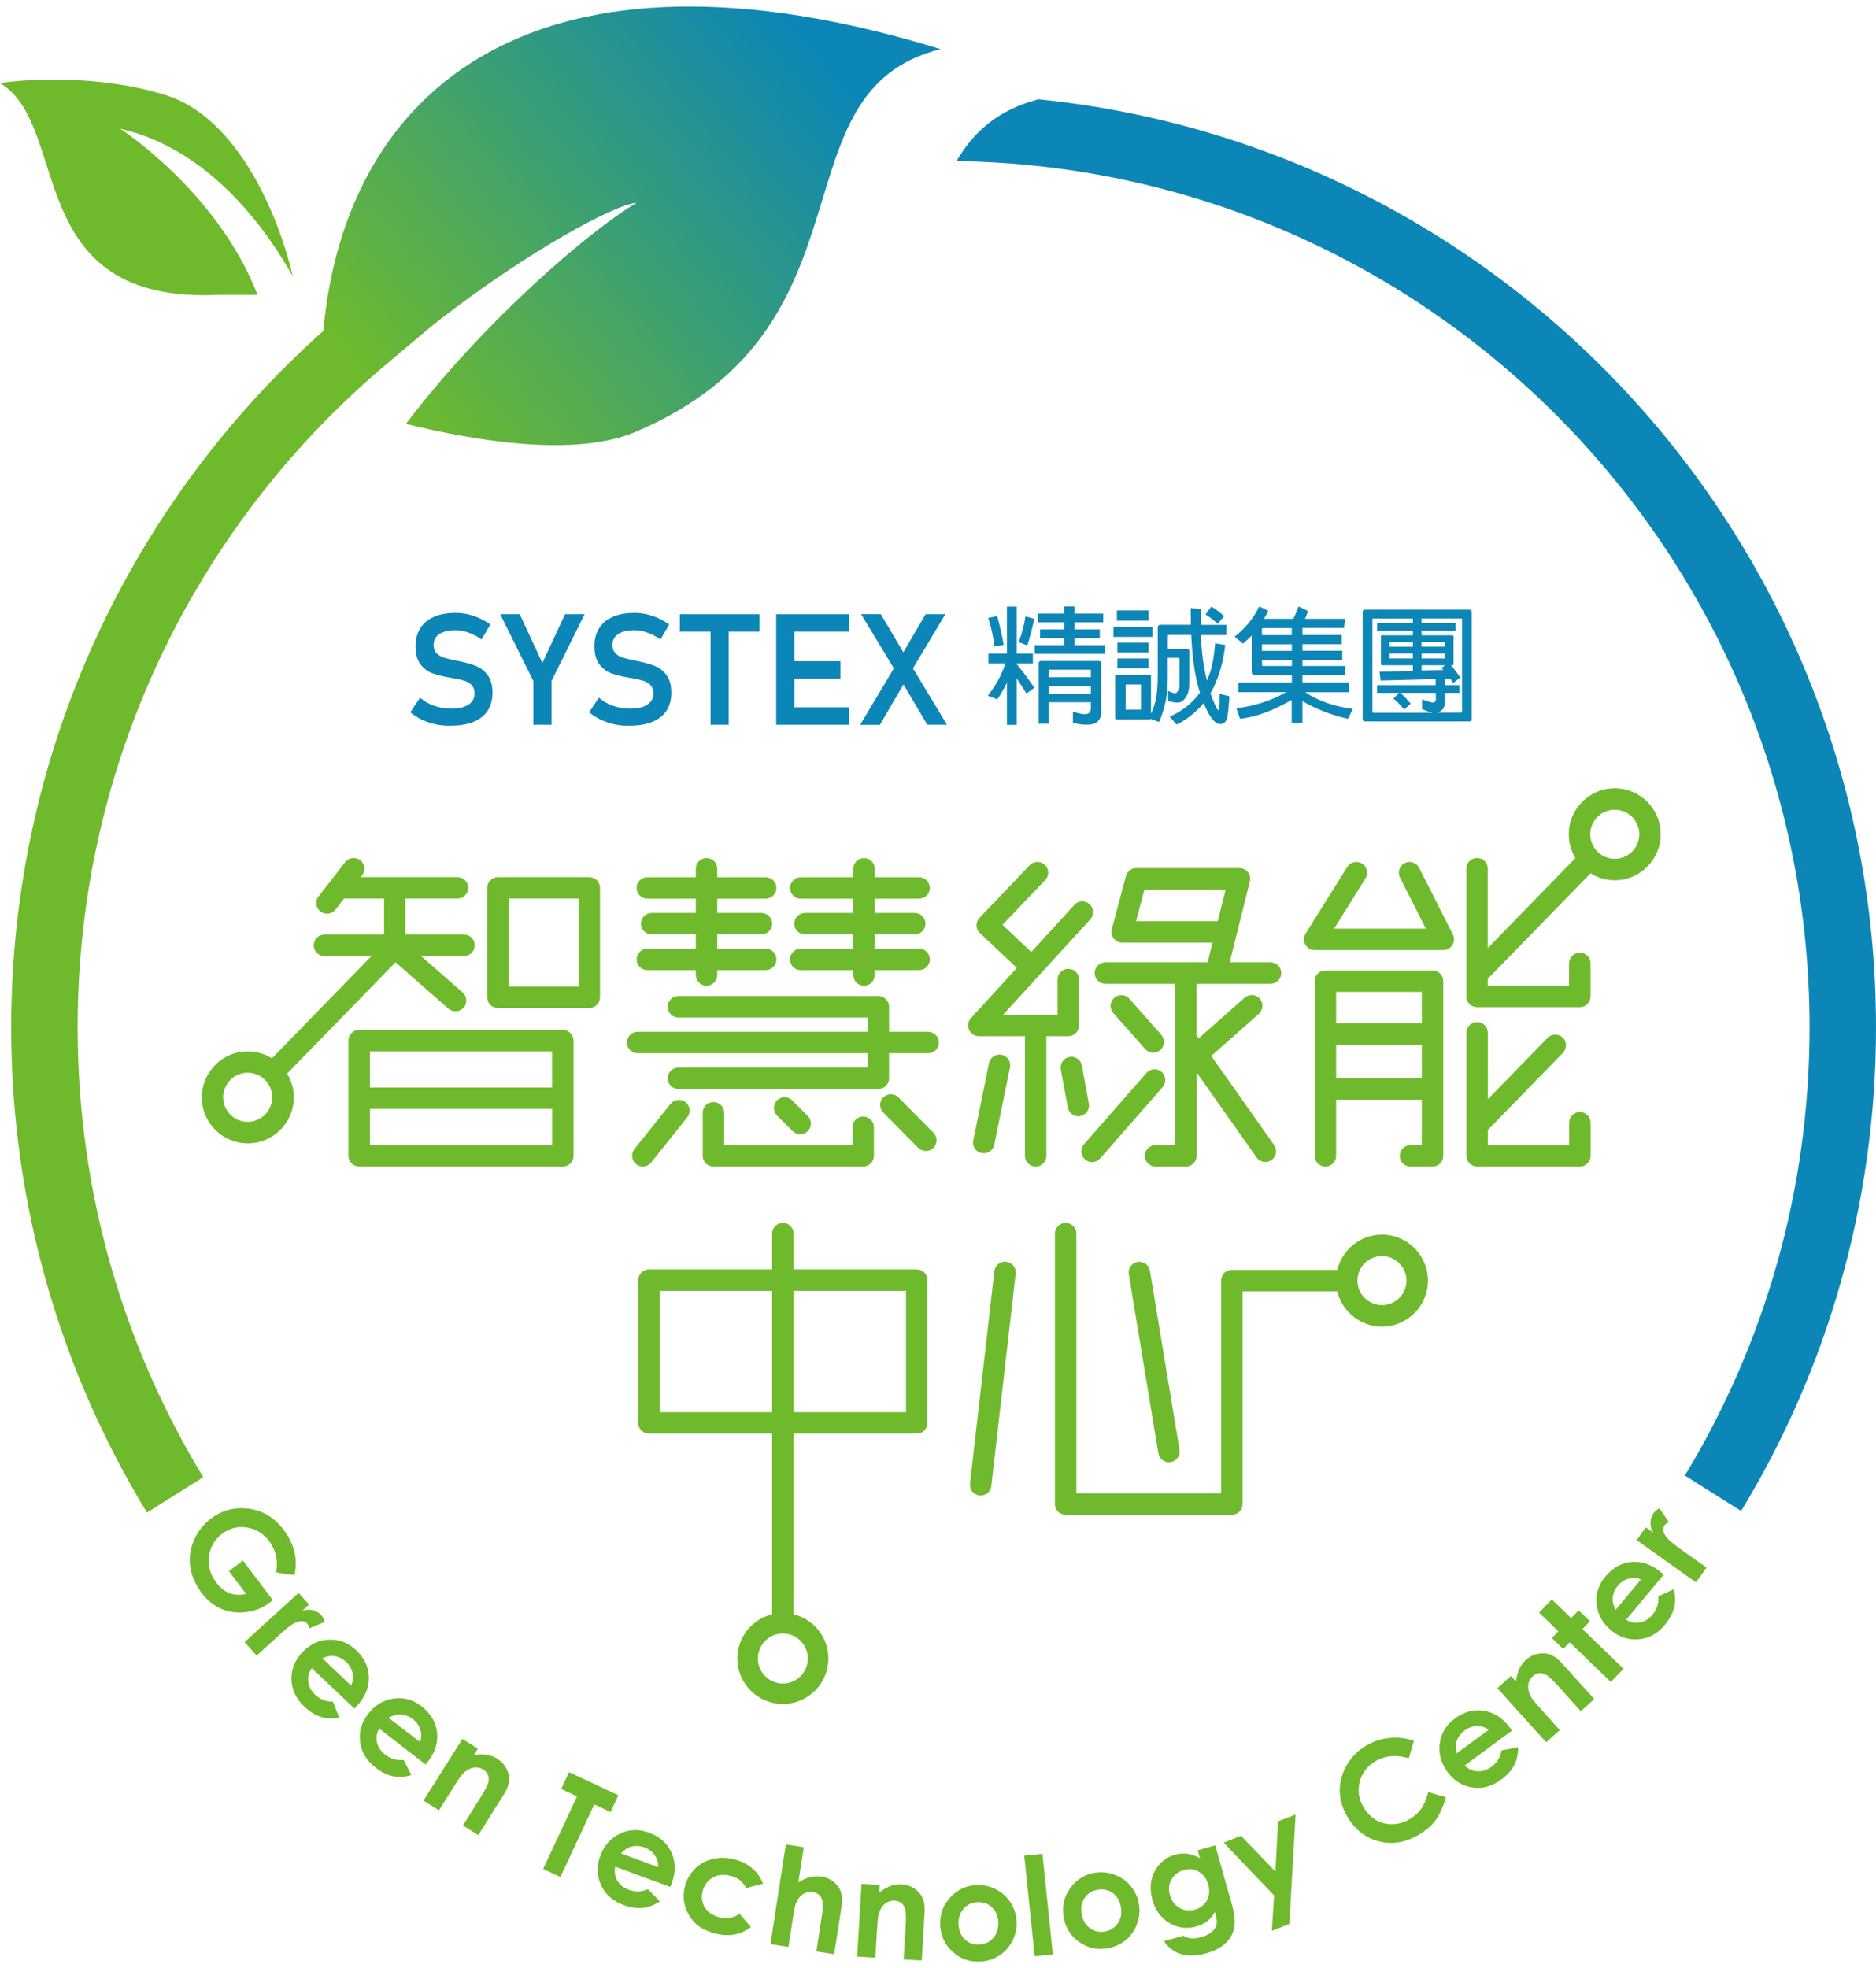 <svg width="143" height="150" viewBox="0 0 143 150" fill="none" xmlns="http://www.w3.org/2000/svg">
<g clip-path="url(#clip0_304_20476)">
<path d="M9.147 9.803C16.169 11.393 20.532 17.85 22.32 21.076C21.303 16.635 18.207 8.997 12.646 7.255C7.331 5.59 1.641 6.075 0 6.332C5.491 9.581 1.554 23.244 16.788 22.467H19.633C16.554 14.554 9.147 9.803 9.147 9.803Z" fill="#6FBA2C"/>
<path d="M24.645 25.219C10.047 38.239 0.853 57.197 0.853 78.305C0.853 91.845 4.638 104.503 11.204 115.273L15.491 112.573C9.416 102.58 5.917 90.851 5.917 78.305C5.917 58.272 14.837 40.32 28.915 28.211C29.388 27.814 32.612 25.067 33.453 24.419C40.282 19.118 46.865 15.577 48.512 15.46C44.908 17.605 36.876 24.489 30.941 32.302C36.222 33.605 43.845 34.873 48.471 32.904C67.268 24.91 58.763 6.963 71.696 3.743C41.029 -5.665 26.344 6.572 24.645 25.219Z" fill="url(#paint0_linear_304_20476)"/>
<path d="M79.155 7.565C76.047 8.383 74.196 10.072 72.911 12.275C108.91 12.801 137.936 42.155 137.936 78.299C137.936 90.799 134.466 102.486 128.432 112.45L132.719 115.15C139.244 104.403 143 91.786 143 78.299C143 41.477 115.014 11.194 79.155 7.565Z" fill="#0C86B6"/>
<path d="M22.454 120.041L21.052 119.837C21.204 118.919 21.029 118.125 20.515 117.447C20.071 116.856 19.498 116.512 18.809 116.406C18.12 116.301 17.489 116.465 16.934 116.886C16.356 117.324 16.023 117.902 15.93 118.615C15.842 119.334 16.023 119.995 16.484 120.602C16.782 120.994 17.115 121.268 17.489 121.409C17.857 121.555 18.284 121.578 18.762 121.473L17.448 119.737L18.517 118.925L20.795 121.941L20.55 122.139C20.024 122.537 19.428 122.776 18.751 122.858C18.073 122.94 17.454 122.858 16.876 122.613C16.303 122.367 15.795 121.952 15.357 121.374C14.89 120.754 14.604 120.094 14.504 119.404C14.405 118.715 14.498 118.037 14.785 117.377C15.071 116.716 15.503 116.167 16.081 115.729C16.876 115.127 17.764 114.87 18.745 114.951C19.913 115.045 20.871 115.594 21.625 116.588C22.016 117.108 22.291 117.669 22.442 118.271C22.571 118.785 22.577 119.375 22.454 120.041Z" fill="#6FBA2C"/>
<path d="M22.758 121.397L23.564 122.28L23.044 122.753C23.336 122.665 23.605 122.648 23.856 122.712C24.107 122.776 24.317 122.899 24.487 123.092C24.609 123.226 24.697 123.396 24.761 123.606L23.581 124.091C23.535 123.916 23.47 123.787 23.4 123.711C23.254 123.553 23.038 123.507 22.74 123.577C22.442 123.647 22.01 123.939 21.432 124.465L21.233 124.652L19.568 126.166L18.64 125.143L22.758 121.397Z" fill="#6FBA2C"/>
<path d="M27.016 130.204L23.763 127.124C23.541 127.457 23.447 127.802 23.494 128.164C23.535 128.527 23.716 128.86 24.031 129.158C24.411 129.514 24.861 129.689 25.381 129.684L25.854 130.893C25.357 130.993 24.89 130.975 24.458 130.841C24.025 130.706 23.605 130.443 23.196 130.058C22.565 129.456 22.238 128.772 22.215 127.995C22.197 127.218 22.472 126.528 23.038 125.926C23.622 125.312 24.306 124.985 25.083 124.956C25.865 124.927 26.555 125.196 27.151 125.762C27.787 126.364 28.108 127.06 28.12 127.843C28.132 128.626 27.822 129.35 27.191 130.023L27.016 130.204ZM26.759 128.451C26.905 128.164 26.946 127.854 26.882 127.527C26.818 127.2 26.654 126.914 26.397 126.668C26.117 126.399 25.79 126.247 25.427 126.201C25.2 126.171 24.913 126.23 24.563 126.37L26.759 128.451Z" fill="#6FBA2C"/>
<path d="M32.443 134.47L28.903 131.729C28.71 132.08 28.658 132.436 28.734 132.792C28.816 133.149 29.026 133.459 29.37 133.728C29.785 134.049 30.247 134.177 30.767 134.119L31.357 135.276C30.872 135.422 30.404 135.451 29.96 135.364C29.517 135.276 29.073 135.054 28.629 134.709C27.939 134.177 27.548 133.523 27.449 132.752C27.349 131.98 27.554 131.267 28.062 130.613C28.582 129.941 29.23 129.555 30.001 129.444C30.778 129.333 31.491 129.532 32.139 130.04C32.828 130.578 33.22 131.232 33.313 132.009C33.407 132.787 33.167 133.541 32.606 134.271L32.443 134.47ZM32.011 132.752C32.127 132.448 32.139 132.138 32.04 131.822C31.946 131.501 31.754 131.232 31.473 131.016C31.164 130.776 30.831 130.654 30.463 130.648C30.235 130.642 29.955 130.73 29.616 130.905L32.011 132.752Z" fill="#6FBA2C"/>
<path d="M35.247 132.524L36.427 133.266L36.123 133.751C36.532 133.692 36.87 133.687 37.145 133.739C37.42 133.792 37.671 133.885 37.893 134.026C38.36 134.318 38.652 134.733 38.775 135.259C38.874 135.709 38.751 136.205 38.413 136.743L36.456 139.852L35.288 139.116L36.584 137.053C36.935 136.492 37.145 136.1 37.209 135.884C37.274 135.668 37.274 135.475 37.209 135.299C37.145 135.124 37.022 134.978 36.836 134.861C36.596 134.709 36.339 134.663 36.07 134.715C35.802 134.768 35.539 134.914 35.299 135.153C35.171 135.276 34.955 135.586 34.645 136.077L33.459 137.964L32.279 137.222L35.247 132.524Z" fill="#6FBA2C"/>
<path d="M43.372 135.054L47.134 136.813L46.538 138.093L45.299 137.514L42.718 143.043L41.403 142.429L43.985 136.901L42.776 136.334L43.372 135.054Z" fill="#6FBA2C"/>
<path d="M51.094 143.802L46.894 142.254C46.818 142.645 46.87 143.002 47.052 143.317C47.233 143.633 47.531 143.867 47.939 144.018C48.43 144.2 48.909 144.182 49.388 143.972L50.299 144.895C49.879 145.181 49.447 145.351 48.991 145.398C48.541 145.444 48.05 145.368 47.525 145.176C46.707 144.872 46.135 144.369 45.813 143.662C45.492 142.955 45.469 142.213 45.755 141.441C46.047 140.647 46.549 140.08 47.256 139.741C47.963 139.402 48.705 139.378 49.476 139.665C50.299 139.969 50.866 140.477 51.187 141.19C51.508 141.903 51.508 142.698 51.193 143.557L51.094 143.802ZM50.171 142.295C50.194 141.973 50.107 141.675 49.92 141.395C49.733 141.12 49.47 140.921 49.137 140.793C48.775 140.658 48.413 140.641 48.062 140.746C47.84 140.81 47.601 140.974 47.332 141.243L50.171 142.295Z" fill="#6FBA2C"/>
<path d="M58.162 143.557L56.877 143.884C56.725 143.609 56.556 143.399 56.369 143.265C56.182 143.13 55.954 143.019 55.673 142.949C55.171 142.821 54.721 142.861 54.33 143.084C53.939 143.306 53.688 143.65 53.565 144.124C53.448 144.58 53.501 144.994 53.728 145.363C53.956 145.731 54.312 145.976 54.797 146.105C55.399 146.263 55.925 146.175 56.369 145.848L57.245 146.853C56.474 147.455 55.563 147.618 54.511 147.349C53.565 147.104 52.899 146.637 52.508 145.935C52.116 145.234 52.017 144.509 52.21 143.761C52.344 143.241 52.595 142.791 52.969 142.423C53.343 142.049 53.793 141.798 54.324 141.669C54.856 141.541 55.411 141.547 55.989 141.699C56.52 141.839 56.976 142.067 57.344 142.388C57.718 142.704 57.992 143.095 58.162 143.557Z" fill="#6FBA2C"/>
<path d="M59.903 140.565L61.27 140.775L60.855 143.452C61.158 143.259 61.456 143.13 61.748 143.054C62.041 142.978 62.321 142.967 62.601 143.008C63.145 143.089 63.577 143.352 63.892 143.785C64.161 144.159 64.249 144.667 64.149 145.298L63.583 148.927L62.227 148.717L62.601 146.309C62.701 145.672 62.736 145.24 62.712 145C62.689 144.767 62.607 144.58 62.479 144.445C62.35 144.311 62.175 144.229 61.965 144.194C61.684 144.153 61.433 144.206 61.205 144.357C60.977 144.509 60.796 144.743 60.674 145.047C60.609 145.205 60.528 145.579 60.44 146.169L60.095 148.372L58.728 148.162L59.903 140.565Z" fill="#6FBA2C"/>
<path d="M65.674 143.569L67.064 143.65L67.029 144.217C67.362 143.972 67.66 143.802 67.923 143.715C68.186 143.627 68.448 143.592 68.717 143.604C69.266 143.639 69.722 143.855 70.084 144.264C70.388 144.609 70.516 145.1 70.481 145.742L70.259 149.407L68.881 149.325L69.027 146.894C69.067 146.233 69.062 145.789 69.015 145.567C68.968 145.345 68.875 145.176 68.735 145.053C68.594 144.93 68.413 144.86 68.197 144.848C67.917 144.831 67.666 144.913 67.455 145.088C67.239 145.263 67.087 145.515 66.988 145.842C66.936 146.011 66.895 146.385 66.859 146.964L66.725 149.19L65.335 149.108L65.674 143.569Z" fill="#6FBA2C"/>
<path d="M74.448 143.656C74.973 143.639 75.47 143.75 75.937 143.995C76.41 144.241 76.778 144.585 77.053 145.024C77.327 145.462 77.473 145.947 77.491 146.467C77.508 146.993 77.397 147.484 77.152 147.951C76.907 148.419 76.568 148.787 76.124 149.056C75.686 149.331 75.195 149.477 74.652 149.494C73.858 149.523 73.168 149.26 72.584 148.717C72 148.168 71.696 147.49 71.667 146.683C71.638 145.813 71.93 145.082 72.543 144.48C73.092 143.954 73.723 143.68 74.448 143.656ZM74.518 144.965C74.085 144.983 73.729 145.146 73.454 145.456C73.18 145.766 73.046 146.157 73.063 146.625C73.081 147.11 73.238 147.496 73.53 147.782C73.823 148.068 74.191 148.209 74.629 148.191C75.067 148.173 75.423 148.01 75.703 147.7C75.984 147.39 76.112 146.993 76.095 146.514C76.077 146.035 75.919 145.655 75.627 145.368C75.335 145.082 74.962 144.948 74.518 144.965Z" fill="#6FBA2C"/>
<path d="M78.075 141.424L79.459 141.278L80.254 148.939L78.869 149.085L78.075 141.424Z" fill="#6FBA2C"/>
<path d="M83.414 142.727C83.928 142.639 84.436 142.68 84.938 142.861C85.435 143.043 85.855 143.329 86.182 143.726C86.515 144.124 86.726 144.58 86.813 145.094C86.901 145.608 86.86 146.116 86.679 146.607C86.498 147.104 86.212 147.513 85.814 147.846C85.417 148.179 84.95 148.39 84.418 148.483C83.636 148.618 82.917 148.46 82.263 147.998C81.609 147.537 81.217 146.905 81.077 146.111C80.925 145.257 81.118 144.486 81.644 143.808C82.111 143.206 82.701 142.85 83.414 142.727ZM83.665 144.013C83.238 144.089 82.911 144.299 82.678 144.644C82.444 144.989 82.368 145.398 82.45 145.859C82.532 146.339 82.742 146.695 83.075 146.94C83.408 147.186 83.787 147.274 84.22 147.198C84.652 147.122 84.979 146.911 85.213 146.561C85.446 146.21 85.522 145.801 85.441 145.333C85.359 144.866 85.154 144.509 84.821 144.264C84.483 144.024 84.103 143.937 83.665 144.013Z" fill="#6FBA2C"/>
<path d="M91.293 141.009L92.631 140.629L93.922 145.211C94.179 146.116 94.185 146.829 93.939 147.361C93.612 148.074 92.958 148.571 91.977 148.851C91.451 148.997 90.995 149.056 90.598 149.027C90.201 148.997 89.85 148.886 89.529 148.705C89.214 148.518 88.945 148.261 88.723 147.934L90.201 147.519C90.376 147.63 90.575 147.7 90.803 147.718C91.03 147.735 91.287 147.706 91.568 147.624C91.93 147.525 92.204 147.385 92.391 147.209C92.578 147.034 92.695 146.847 92.736 146.648C92.777 146.444 92.736 146.128 92.613 145.696C92.444 146 92.245 146.239 92.018 146.414C91.79 146.59 91.509 146.724 91.182 146.818C90.464 147.022 89.786 146.935 89.144 146.555C88.501 146.175 88.069 145.59 87.847 144.796C87.608 143.948 87.678 143.189 88.057 142.528C88.402 141.926 88.904 141.535 89.558 141.348C89.868 141.26 90.172 141.237 90.481 141.272C90.785 141.307 91.112 141.418 91.463 141.599L91.293 141.009ZM90.219 142.517C89.798 142.639 89.488 142.879 89.29 143.235C89.091 143.592 89.056 143.989 89.179 144.422C89.307 144.866 89.547 145.193 89.909 145.398C90.271 145.602 90.662 145.643 91.089 145.526C91.504 145.409 91.807 145.17 92 144.819C92.193 144.468 92.222 144.059 92.094 143.609C91.965 143.165 91.731 142.838 91.381 142.639C91.036 142.435 90.651 142.394 90.219 142.517Z" fill="#6FBA2C"/>
<path d="M93.273 140.425L94.599 139.904L97.216 142.628L97.427 138.8L98.758 138.28L98.285 146.619L96.948 147.145L97.117 144.451L93.273 140.425Z" fill="#6FBA2C"/>
<path d="M107.772 132.67L107.386 133.996C106.44 133.716 105.593 133.786 104.857 134.213C104.238 134.575 103.835 135.089 103.653 135.761C103.472 136.433 103.566 137.082 103.922 137.701C104.173 138.134 104.489 138.467 104.874 138.695C105.26 138.923 105.675 139.034 106.13 139.022C106.586 139.016 107.024 138.888 107.444 138.642C107.807 138.432 108.093 138.175 108.315 137.871C108.537 137.567 108.718 137.129 108.87 136.573L110.213 136.965C110.003 137.713 109.74 138.297 109.419 138.73C109.098 139.156 108.659 139.53 108.11 139.846C107.1 140.43 106.089 140.588 105.073 140.319C104.057 140.051 103.262 139.414 102.684 138.414C102.31 137.766 102.123 137.105 102.123 136.433C102.123 135.761 102.31 135.112 102.678 134.487C103.046 133.862 103.548 133.371 104.179 133.003C104.717 132.693 105.295 132.506 105.926 132.448C106.557 132.383 107.17 132.459 107.772 132.67Z" fill="#6FBA2C"/>
<path d="M115.249 131.887L111.644 134.546C111.931 134.826 112.258 134.978 112.62 134.996C112.982 135.019 113.344 134.896 113.695 134.639C114.115 134.329 114.366 133.915 114.448 133.4L115.722 133.149C115.733 133.657 115.634 134.113 115.424 134.516C115.213 134.92 114.881 135.288 114.431 135.621C113.73 136.141 112.994 136.34 112.229 136.223C111.463 136.106 110.833 135.714 110.342 135.048C109.84 134.365 109.641 133.634 109.746 132.863C109.851 132.085 110.237 131.454 110.903 130.963C111.609 130.443 112.345 130.245 113.116 130.373C113.887 130.502 114.548 130.928 115.097 131.671L115.249 131.887ZM113.473 131.828C113.216 131.635 112.918 131.536 112.585 131.542C112.252 131.548 111.942 131.653 111.65 131.869C111.335 132.103 111.13 132.389 111.019 132.74C110.949 132.962 110.955 133.254 111.037 133.622L113.473 131.828Z" fill="#6FBA2C"/>
<path d="M114.139 128.655L115.173 127.72L115.552 128.141C115.611 127.732 115.698 127.399 115.821 127.153C115.944 126.902 116.101 126.692 116.3 126.51C116.709 126.142 117.188 125.973 117.731 126.002C118.193 126.031 118.631 126.283 119.063 126.756L121.522 129.485L120.5 130.408L118.87 128.597C118.426 128.106 118.111 127.796 117.918 127.673C117.725 127.551 117.538 127.498 117.357 127.51C117.17 127.521 116.995 127.603 116.837 127.749C116.627 127.936 116.51 128.17 116.487 128.445C116.463 128.719 116.534 129.006 116.697 129.31C116.785 129.467 117.018 129.76 117.404 130.186L118.893 131.846L117.86 132.781L114.139 128.655Z" fill="#6FBA2C"/>
<path d="M117.316 122.893L118.286 121.888L119.758 123.314L120.331 122.718L121.195 123.553L120.623 124.149L123.753 127.177L122.784 128.182L119.653 125.155L119.156 125.669L118.292 124.833L118.788 124.319L117.316 122.893Z" fill="#6FBA2C"/>
<path d="M126.82 120L123.952 123.442C124.297 123.647 124.647 123.711 125.009 123.647C125.366 123.583 125.687 123.378 125.967 123.045C126.3 122.648 126.446 122.186 126.405 121.66L127.58 121.111C127.714 121.602 127.726 122.069 127.615 122.507C127.504 122.946 127.27 123.384 126.914 123.816C126.359 124.488 125.693 124.857 124.916 124.927C124.145 124.997 123.438 124.769 122.801 124.237C122.147 123.694 121.785 123.033 121.703 122.256C121.621 121.479 121.849 120.772 122.375 120.141C122.936 119.469 123.607 119.1 124.384 119.036C125.161 118.972 125.909 119.235 126.616 119.825L126.82 120ZM125.085 120.369C124.787 120.24 124.478 120.217 124.157 120.304C123.835 120.386 123.561 120.567 123.327 120.842C123.076 121.14 122.942 121.473 122.924 121.835C122.912 122.063 122.988 122.35 123.152 122.689L125.085 120.369Z" fill="#6FBA2C"/>
<path d="M124.758 117.371L125.453 116.395L126.02 116.804C125.874 116.541 125.798 116.278 125.81 116.021C125.816 115.764 125.897 115.53 126.043 115.319C126.149 115.173 126.295 115.045 126.487 114.94L127.212 115.992C127.048 116.079 126.937 116.161 126.879 116.249C126.756 116.424 126.756 116.646 126.885 116.921C127.013 117.195 127.399 117.558 128.029 118.008L128.251 118.16L130.08 119.463L129.274 120.591L124.758 117.371Z" fill="#6FBA2C"/>
<path d="M77.496 55.239H76.754V52.031C76.497 52.551 76.251 52.972 76.024 53.299L75.299 53.019C75.895 52.259 76.345 51.441 76.649 50.552H75.346V49.81H76.754V46.228H77.496V49.81H78.734V50.552H77.496V50.611C77.975 51.195 78.43 51.791 78.845 52.411L78.243 52.855C78.033 52.498 77.782 52.113 77.496 51.698V55.239ZM76.012 46.947C76.281 47.969 76.444 48.7 76.503 49.15L75.808 49.238C75.702 48.46 75.545 47.747 75.329 47.087L76.012 46.947ZM78.845 47.157C78.664 47.964 78.483 48.642 78.308 49.185L77.653 48.94C77.922 48.191 78.091 47.531 78.167 46.97L78.845 47.157ZM84.248 49.167V49.834H78.874V49.167H81.123V48.63H79.283V47.964H81.123V47.426H79.096V46.76H81.123V46.216H81.9V46.76H84.096V47.426H81.9V47.964H83.833V48.63H81.9V49.167H84.248ZM79.955 55.157H79.178V50.547C79.178 50.43 79.236 50.371 79.359 50.371H83.746C83.868 50.371 83.933 50.43 83.933 50.547V54.339C83.933 54.649 83.81 54.894 83.565 55.064C83.243 55.274 82.653 55.286 81.783 55.099V54.234C82.408 54.427 82.794 54.474 82.945 54.374C83.086 54.292 83.15 54.176 83.15 54.029V53.515H79.949V55.157H79.955ZM83.15 51.61V51.096C83.15 51.061 83.127 51.038 83.086 51.038H80.007C79.972 51.038 79.949 51.055 79.949 51.096V51.61H83.15ZM83.15 52.849V52.276H79.949V52.849H83.15Z" fill="#0C86B6"/>
<path d="M87.846 47.759V48.536H84.873V47.759H87.846ZM88.127 53.194C88.203 52.75 88.243 52.194 88.249 51.534V47.829C88.255 47.683 88.325 47.613 88.465 47.613H90.773C90.767 47.198 90.761 46.777 90.761 46.339L91.538 46.415C91.52 46.818 91.515 47.216 91.52 47.619H93.489V48.396H91.538C91.585 49.67 91.737 50.827 91.999 51.867C92.087 51.657 92.169 51.435 92.251 51.213C92.426 50.681 92.549 49.95 92.624 49.027L93.395 49.156C93.226 50.582 92.852 51.809 92.268 52.843C92.385 53.176 92.513 53.492 92.654 53.801C92.747 54.012 92.829 54.123 92.905 54.123C92.922 54.123 92.934 54.094 92.94 54.035C92.957 53.889 92.969 53.509 92.969 52.878L93.717 53.065C93.658 53.93 93.6 54.479 93.536 54.725C93.477 54.894 93.413 55.011 93.331 55.07C93.238 55.146 93.133 55.181 93.022 55.181C92.607 55.175 92.186 54.643 91.748 53.585C91.147 54.298 90.457 54.842 89.686 55.216L89.16 54.614C90.113 54.199 90.878 53.591 91.468 52.785C91.106 51.692 90.884 50.225 90.802 48.384H89.126C89.055 48.39 89.02 48.425 89.02 48.489V49.465H90.387C90.557 49.46 90.644 49.495 90.65 49.577V52.148C90.644 52.761 90.451 53.2 90.078 53.468C89.902 53.574 89.558 53.562 89.044 53.433V52.656C89.377 52.808 89.569 52.861 89.634 52.826C89.721 52.767 89.785 52.679 89.832 52.563C89.885 52.452 89.908 52.352 89.908 52.27V50.225C89.902 50.161 89.867 50.132 89.803 50.132H89.014V51.768C89.009 52.978 88.787 54.059 88.349 55.017L87.718 54.783C87.7 54.812 87.665 54.83 87.624 54.83H85.112C85.042 54.83 85.007 54.795 85.007 54.719V51.528C85.013 51.458 85.048 51.423 85.112 51.423H87.624C87.7 51.429 87.735 51.464 87.735 51.528V54.398C87.928 53.971 88.051 53.568 88.127 53.194ZM87.548 46.52V47.297H85.136V46.52H87.548ZM87.548 48.98V49.723H85.177V48.98H87.548ZM87.548 50.184V50.926H85.177V50.184H87.548ZM85.831 52.159C85.808 52.159 85.796 52.171 85.802 52.189V54.047C85.796 54.065 85.808 54.076 85.831 54.082H86.935C86.958 54.076 86.97 54.065 86.97 54.047V52.189C86.97 52.171 86.958 52.159 86.935 52.159H85.831ZM92.338 46.222C92.636 46.392 92.963 46.637 93.302 46.953L92.823 47.537C92.455 47.21 92.145 46.976 91.894 46.824L92.338 46.222Z" fill="#0C86B6"/>
<path d="M94.4 52.761V52.019H98.472V51.464H95.686C95.504 51.464 95.411 51.37 95.411 51.184V48.431C95.177 48.676 94.955 48.881 94.745 49.05L94.108 48.519C94.944 47.87 95.569 47.099 95.983 46.21L96.684 46.555C96.573 46.766 96.457 46.97 96.346 47.157H98.594C98.74 46.836 98.869 46.526 98.986 46.216L99.716 46.573C99.593 46.888 99.512 47.081 99.471 47.157H102.52L102.456 47.858H99.278V48.396H102.28V49.097H99.278V49.594H102.315V50.295H99.278V50.757H102.526V51.458H99.278V52.013H102.841V52.755H99.494C100.47 53.41 101.679 53.837 103.121 54.029L102.748 54.778C101.468 54.485 100.312 54.035 99.278 53.433V55.075H98.46V53.34C97.035 54.164 95.721 54.643 94.523 54.778L94.243 53.977C95.621 53.813 96.883 53.404 98.034 52.75H94.4V52.761ZM98.472 47.864H96.293C96.223 47.87 96.188 47.905 96.188 47.969V48.402H98.466V47.864H98.472ZM98.472 49.103H96.194V49.6H98.472V49.103ZM98.472 50.301H96.194V50.646C96.2 50.722 96.235 50.757 96.299 50.757H98.478V50.301H98.472Z" fill="#0C86B6"/>
<path d="M112 54.976H104.044C103.928 54.97 103.869 54.906 103.869 54.789V46.643C103.869 46.526 103.928 46.462 104.044 46.462H112C112.123 46.462 112.187 46.52 112.187 46.643V54.789C112.181 54.912 112.117 54.976 112 54.976ZM106.644 52.802H104.973V52.212H109.436V51.75L105.236 51.861L105.16 51.195L107.695 51.131V50.699H105.341C105.283 50.699 105.259 50.669 105.259 50.605V48.501C105.259 48.443 105.289 48.419 105.341 48.419H107.695V48.069H104.973V47.479H107.695V47.134H104.687C104.634 47.14 104.611 47.163 104.611 47.21V54.228C104.617 54.287 104.64 54.316 104.687 54.316H109.179C108.986 54.269 108.723 54.181 108.402 54.041V53.299C108.945 53.498 109.249 53.58 109.313 53.533C109.401 53.468 109.448 53.41 109.448 53.346V52.802H106.737C106.983 53.007 107.245 53.282 107.532 53.626L107.035 54.076C106.72 53.696 106.451 53.416 106.217 53.241L106.644 52.802ZM107.695 48.934H105.943C105.925 48.934 105.919 48.945 105.925 48.963V49.284H107.695V48.934ZM107.695 49.799H105.925V50.143C105.919 50.161 105.925 50.173 105.943 50.178H107.695V49.799ZM110.143 53.504C110.131 53.726 110.084 53.889 110.002 54.012C109.909 54.135 109.769 54.24 109.582 54.31H111.363C111.422 54.31 111.445 54.281 111.445 54.222V47.204C111.445 47.151 111.416 47.128 111.363 47.128H108.361V47.473H110.949V48.063H108.361V48.419H110.703C110.768 48.419 110.797 48.449 110.797 48.501V50.605C110.797 50.669 110.768 50.699 110.703 50.699H110.598C110.826 50.95 111.06 51.26 111.311 51.639L110.774 52.043C110.692 51.92 110.616 51.815 110.54 51.733H110.137V52.212H111.241V52.802H110.137V53.504H110.143ZM108.361 49.279H110.131V48.957C110.131 48.94 110.119 48.928 110.102 48.928H108.355V49.279H108.361ZM108.361 50.184H110.108C110.125 50.178 110.137 50.167 110.137 50.149V49.804H108.367V50.184H108.361ZM110.137 50.699H108.367V51.102L110.02 51.055C109.973 50.996 109.932 50.95 109.886 50.915L110.137 50.699Z" fill="#0C86B6"/>
<path d="M33.225 55.204C32.851 55.122 32.501 55.005 32.173 54.853C31.846 54.702 31.549 54.509 31.28 54.281L32.016 53.17C32.343 53.445 32.705 53.656 33.108 53.796C33.511 53.936 33.938 54.006 34.393 54.006C34.96 54.006 35.392 53.907 35.708 53.702C36.017 53.504 36.175 53.217 36.175 52.849V52.843C36.175 52.586 36.105 52.382 35.965 52.224C35.824 52.072 35.643 51.961 35.421 51.885C35.199 51.815 34.907 51.745 34.557 51.686C34.545 51.68 34.533 51.68 34.522 51.68C34.51 51.68 34.498 51.68 34.487 51.674L34.382 51.657C33.815 51.563 33.353 51.452 32.991 51.324C32.629 51.195 32.319 50.967 32.062 50.64C31.805 50.313 31.677 49.845 31.677 49.243V49.237C31.677 48.706 31.8 48.25 32.039 47.87C32.279 47.49 32.629 47.204 33.085 47.005C33.54 46.806 34.089 46.707 34.732 46.707C35.036 46.707 35.334 46.742 35.637 46.806C35.941 46.877 36.239 46.97 36.531 47.105C36.823 47.239 37.103 47.397 37.378 47.59L36.706 48.735C36.379 48.501 36.052 48.326 35.713 48.209C35.374 48.086 35.047 48.028 34.726 48.028C34.195 48.028 33.78 48.127 33.488 48.32C33.196 48.513 33.05 48.793 33.05 49.144V49.15C33.05 49.419 33.126 49.629 33.278 49.781C33.429 49.933 33.616 50.05 33.844 50.12C34.072 50.19 34.387 50.266 34.79 50.348C34.808 50.354 34.82 50.354 34.831 50.354C34.843 50.354 34.861 50.359 34.872 50.365C34.89 50.371 34.913 50.371 34.936 50.377C34.96 50.383 34.983 50.383 35.001 50.389C35.52 50.494 35.959 50.617 36.309 50.763C36.66 50.909 36.952 51.148 37.185 51.47C37.419 51.797 37.542 52.235 37.542 52.796V52.808C37.542 53.334 37.419 53.784 37.174 54.158C36.928 54.532 36.566 54.818 36.093 55.011C35.62 55.204 35.053 55.303 34.387 55.303C33.99 55.321 33.599 55.28 33.225 55.204Z" fill="#0C86B6"/>
<path d="M42.04 51.897V55.233H40.655V51.897L38.126 46.806H39.615L41.344 50.523L43.074 46.806H44.563L42.04 51.897Z" fill="#0C86B6"/>
<path d="M46.858 55.204C46.484 55.122 46.134 55.005 45.807 54.853C45.48 54.702 45.182 54.509 44.913 54.281L45.649 53.17C45.976 53.445 46.338 53.656 46.741 53.796C47.144 53.936 47.571 54.006 48.026 54.006C48.593 54.006 49.025 53.907 49.341 53.702C49.65 53.504 49.808 53.217 49.808 52.849V52.843C49.808 52.586 49.738 52.382 49.598 52.224C49.458 52.072 49.276 51.961 49.054 51.885C48.833 51.815 48.541 51.745 48.19 51.686C48.178 51.68 48.167 51.68 48.155 51.68C48.143 51.68 48.132 51.68 48.12 51.674L48.015 51.657C47.448 51.563 46.987 51.452 46.625 51.324C46.262 51.195 45.953 50.967 45.696 50.64C45.439 50.313 45.31 49.845 45.31 49.243V49.237C45.31 48.706 45.433 48.25 45.672 47.87C45.912 47.49 46.262 47.204 46.718 47.005C47.174 46.806 47.723 46.707 48.365 46.707C48.669 46.707 48.967 46.742 49.271 46.806C49.574 46.877 49.872 46.97 50.164 47.105C50.456 47.239 50.737 47.397 51.011 47.59L50.34 48.735C50.013 48.501 49.685 48.326 49.347 48.209C49.008 48.086 48.681 48.028 48.359 48.028C47.828 48.028 47.413 48.127 47.121 48.32C46.829 48.513 46.683 48.793 46.683 49.144V49.15C46.683 49.419 46.759 49.629 46.911 49.781C47.063 49.933 47.25 50.05 47.477 50.12C47.705 50.19 48.021 50.266 48.424 50.348C48.441 50.354 48.453 50.354 48.465 50.354C48.476 50.354 48.494 50.359 48.505 50.365C48.523 50.371 48.546 50.371 48.57 50.377C48.593 50.383 48.616 50.383 48.634 50.389C49.154 50.494 49.592 50.617 49.942 50.763C50.293 50.909 50.585 51.148 50.819 51.47C51.052 51.797 51.175 52.235 51.175 52.796V52.808C51.175 53.334 51.052 53.784 50.807 54.158C50.562 54.532 50.199 54.818 49.726 55.011C49.253 55.204 48.687 55.303 48.021 55.303C47.623 55.321 47.232 55.28 46.858 55.204Z" fill="#0C86B6"/>
<path d="M57.887 46.806H51.824V48.133H54.166V55.233H55.545V48.133H57.887V46.806Z" fill="#0C86B6"/>
<path d="M64.698 48.133V46.806H60.55H59.739H59.166V55.233H59.739H60.55H64.698V53.907H60.55V51.709H64.061V50.389H60.55V48.133H64.698Z" fill="#0C86B6"/>
<path d="M68.553 50.231L70.556 46.806H72.058L69.271 51.47L67.069 55.239H65.568L68.553 50.231ZM68.57 51.657L68.401 51.37L65.638 46.801H67.139L69.096 50.114L69.306 50.459L72.186 55.233H70.685L68.57 51.657Z" fill="#0C86B6"/>
<path d="M70.06 72.297H66.678V71.21H69.727C70.177 71.21 70.545 70.842 70.545 70.392C70.545 69.942 70.177 69.574 69.727 69.574H66.678V68.487H70.06C70.51 68.487 70.878 68.119 70.878 67.669C70.878 67.219 70.51 66.851 70.06 66.851H66.678V66.208C66.678 65.758 66.31 65.39 65.86 65.39C65.41 65.39 65.042 65.758 65.042 66.208V66.851H61.035C60.585 66.851 60.217 67.219 60.217 67.669C60.217 68.119 60.585 68.487 61.035 68.487H65.042V69.574H61.362C60.912 69.574 60.544 69.942 60.544 70.392C60.544 70.842 60.912 71.21 61.362 71.21H65.042V72.297H61.035C60.585 72.297 60.217 72.665 60.217 73.115C60.217 73.565 60.585 73.933 61.035 73.933H65.042V74.302C65.042 74.752 65.41 75.12 65.86 75.12C66.31 75.12 66.678 74.752 66.678 74.302V73.933H70.06C70.51 73.933 70.878 73.565 70.878 73.115C70.878 72.665 70.51 72.297 70.06 72.297Z" fill="#6FBA2C"/>
<path d="M58.366 72.297H54.674V71.21H58.039C58.489 71.21 58.857 70.842 58.857 70.392C58.857 69.942 58.489 69.574 58.039 69.574H54.674V68.487H58.366C58.816 68.487 59.184 68.119 59.184 67.669C59.184 67.219 58.816 66.851 58.366 66.851H54.674V66.208C54.674 65.758 54.306 65.39 53.856 65.39C53.407 65.39 53.039 65.758 53.039 66.208V66.851H49.347C48.897 66.851 48.529 67.219 48.529 67.669C48.529 68.119 48.897 68.487 49.347 68.487H53.039V69.574H49.674C49.224 69.574 48.856 69.942 48.856 70.392C48.856 70.842 49.224 71.21 49.674 71.21H53.039V72.297H49.347C48.897 72.297 48.529 72.665 48.529 73.115C48.529 73.565 48.897 73.933 49.347 73.933H53.039V74.302C53.039 74.752 53.407 75.12 53.856 75.12C54.306 75.12 54.674 74.752 54.674 74.302V73.933H58.366C58.816 73.933 59.184 73.565 59.184 73.115C59.184 72.665 58.822 72.297 58.366 72.297Z" fill="#6FBA2C"/>
<path d="M70.749 78.632H67.77V76.727C67.77 76.277 67.402 75.909 66.952 75.909H51.712C51.263 75.909 50.895 76.277 50.895 76.727C50.895 77.177 51.263 77.545 51.712 77.545H66.135V78.632H48.605C48.155 78.632 47.787 79 47.787 79.45C47.787 79.9 48.155 80.268 48.605 80.268H66.135V81.355H51.712C51.263 81.355 50.895 81.723 50.895 82.173C50.895 82.623 51.263 82.991 51.712 82.991H66.952C67.402 82.991 67.77 82.623 67.77 82.173V80.268H70.749C71.199 80.268 71.567 79.9 71.567 79.45C71.567 79 71.199 78.632 70.749 78.632Z" fill="#6FBA2C"/>
<path d="M48.996 88.9C48.815 88.9 48.634 88.841 48.488 88.718C48.138 88.438 48.079 87.924 48.36 87.567L51.111 84.125C51.391 83.775 51.905 83.716 52.262 83.997C52.612 84.277 52.67 84.791 52.39 85.148L49.639 88.59C49.475 88.794 49.236 88.9 48.996 88.9Z" fill="#6FBA2C"/>
<path d="M65.796 88.9H54.382C53.932 88.9 53.565 88.531 53.565 88.081V84.803C53.565 84.353 53.932 83.985 54.382 83.985C54.832 83.985 55.2 84.353 55.2 84.803V87.263H64.978V85.907C64.978 85.457 65.346 85.089 65.796 85.089C66.246 85.089 66.614 85.457 66.614 85.907V88.081C66.614 88.537 66.246 88.9 65.796 88.9Z" fill="#6FBA2C"/>
<path d="M60.994 86.439C60.784 86.439 60.574 86.357 60.416 86.2L59.23 85.013C58.909 84.692 58.909 84.178 59.23 83.856C59.551 83.535 60.066 83.535 60.387 83.856L61.573 85.043C61.894 85.364 61.894 85.878 61.573 86.2C61.415 86.357 61.205 86.439 60.994 86.439Z" fill="#6FBA2C"/>
<path d="M70.574 87.719C70.364 87.719 70.153 87.637 69.99 87.474L67.326 84.785C67.011 84.464 67.011 83.944 67.332 83.628C67.653 83.313 68.173 83.313 68.489 83.634L71.152 86.322C71.468 86.644 71.468 87.164 71.146 87.48C70.989 87.637 70.778 87.719 70.574 87.719Z" fill="#6FBA2C"/>
<path d="M83.051 68.908C82.718 68.604 82.198 68.627 81.894 68.96L78.611 72.554L76.415 70.48L79.674 67.067C79.984 66.74 79.972 66.22 79.645 65.91C79.318 65.6 78.804 65.612 78.489 65.939L74.663 69.948C74.511 70.106 74.429 70.316 74.435 70.532C74.441 70.749 74.534 70.959 74.692 71.105L77.507 73.764L74.008 77.592C73.792 77.831 73.734 78.176 73.862 78.474C73.991 78.772 74.289 78.965 74.61 78.965H78.126V88.087C78.126 88.537 78.495 88.905 78.944 88.905C79.394 88.905 79.762 88.537 79.762 88.087V78.965H81.433C81.882 78.965 82.251 78.597 82.251 78.147V74.652C82.251 74.202 81.882 73.834 81.433 73.834C80.983 73.834 80.615 74.202 80.615 74.652V77.329H76.468L83.103 70.065C83.407 69.732 83.384 69.212 83.051 68.908Z" fill="#6FBA2C"/>
<path d="M74.99 87.888C74.937 87.888 74.879 87.883 74.826 87.871C74.382 87.783 74.096 87.351 74.19 86.907L75.387 81.022C75.475 80.578 75.907 80.292 76.351 80.385C76.795 80.473 77.081 80.905 76.987 81.349L75.79 87.234C75.708 87.626 75.37 87.888 74.99 87.888Z" fill="#6FBA2C"/>
<path d="M82.198 85.066C81.812 85.066 81.468 84.791 81.392 84.394L80.86 81.501C80.779 81.057 81.071 80.63 81.515 80.549C81.959 80.467 82.385 80.759 82.467 81.203L82.998 84.096C83.08 84.54 82.788 84.967 82.344 85.048C82.297 85.06 82.251 85.066 82.198 85.066Z" fill="#6FBA2C"/>
<path d="M87.905 80.222C87.677 80.222 87.455 80.128 87.292 79.947L84.862 77.2C84.564 76.861 84.593 76.347 84.932 76.043C85.271 75.745 85.785 75.774 86.089 76.113L88.519 78.86C88.816 79.199 88.787 79.713 88.448 80.017C88.291 80.151 88.098 80.222 87.905 80.222Z" fill="#6FBA2C"/>
<path d="M83.244 88.561C83.051 88.561 82.858 88.496 82.706 88.356C82.368 88.058 82.332 87.544 82.63 87.199L87.391 81.764C87.689 81.425 88.203 81.39 88.547 81.688C88.886 81.986 88.921 82.501 88.624 82.845L83.863 88.28C83.694 88.467 83.472 88.561 83.244 88.561Z" fill="#6FBA2C"/>
<path d="M96.848 74.974C97.298 74.974 97.666 74.606 97.666 74.156C97.666 73.706 97.298 73.338 96.848 73.338H93.735L95.271 67.172C95.329 66.927 95.277 66.67 95.125 66.471C94.967 66.272 94.734 66.155 94.482 66.155H86.614C86.246 66.155 85.919 66.407 85.826 66.763L84.751 70.807C84.687 71.052 84.739 71.316 84.891 71.514C85.043 71.713 85.282 71.836 85.539 71.836H92.426L92.052 73.338H84.26C83.81 73.338 83.442 73.706 83.442 74.156C83.442 74.606 83.81 74.974 84.26 74.974H89.582V87.263H88.08C87.631 87.263 87.263 87.631 87.263 88.081C87.263 88.531 87.631 88.9 88.08 88.9H90.399C90.849 88.9 91.217 88.531 91.217 88.081V81.735L95.785 88.21C95.943 88.438 96.2 88.555 96.451 88.555C96.614 88.555 96.778 88.508 96.924 88.403C97.292 88.14 97.38 87.632 97.123 87.263L92.327 80.473L95.954 77.264C96.293 76.966 96.322 76.446 96.025 76.107C95.727 75.769 95.207 75.739 94.868 76.037L91.375 79.129L91.211 78.901V74.974H96.848ZM86.597 70.205L87.233 67.797H93.425L92.823 70.205H86.597Z" fill="#6FBA2C"/>
<path d="M74.751 113.975C74.722 113.975 74.686 113.975 74.657 113.97C74.207 113.917 73.886 113.514 73.939 113.064L75.796 96.876C75.849 96.426 76.252 96.105 76.702 96.158C77.151 96.21 77.473 96.613 77.42 97.063L75.563 113.251C75.51 113.671 75.16 113.975 74.751 113.975Z" fill="#6FBA2C"/>
<path d="M89.103 111.439C88.711 111.439 88.361 111.153 88.297 110.755L86.042 97.11C85.966 96.666 86.27 96.245 86.714 96.169C87.158 96.099 87.578 96.397 87.654 96.841L89.909 110.487C89.985 110.931 89.681 111.352 89.237 111.428C89.19 111.433 89.15 111.439 89.103 111.439Z" fill="#6FBA2C"/>
<path d="M105.341 94.089C103.694 94.089 102.31 95.234 101.936 96.777H93.886C93.437 96.777 93.08 97.145 93.08 97.595V113.8H82.046V94.019C82.046 93.569 81.678 93.201 81.228 93.201C80.779 93.201 80.411 93.569 80.411 94.019V114.618C80.411 115.068 80.779 115.436 81.228 115.436H93.91C94.36 115.436 94.716 115.068 94.716 114.618V98.413H101.936C102.304 99.95 103.688 101.101 105.341 101.101C107.275 101.101 108.846 99.529 108.846 97.595C108.846 95.661 107.275 94.089 105.341 94.089ZM105.341 99.465C104.313 99.465 103.472 98.629 103.472 97.595C103.472 96.561 104.307 95.725 105.341 95.725C106.369 95.725 107.21 96.561 107.21 97.595C107.21 98.629 106.369 99.465 105.341 99.465Z" fill="#6FBA2C"/>
<path d="M69.879 96.742H60.492V94.013C60.492 93.563 60.124 93.195 59.674 93.195C59.224 93.195 58.856 93.563 58.856 94.013V96.742H49.47C49.02 96.742 48.652 97.11 48.652 97.56V108.441C48.652 108.891 49.02 109.259 49.47 109.259H58.856V123.022C57.338 123.39 56.205 124.757 56.205 126.388C56.205 128.299 57.758 129.859 59.674 129.859C61.59 129.859 63.144 128.304 63.144 126.388C63.144 124.757 62.011 123.39 60.492 123.022V109.259H69.879C70.329 109.259 70.697 108.891 70.697 108.441V97.56C70.697 97.104 70.329 96.742 69.879 96.742ZM61.579 126.394C61.579 127.445 60.726 128.299 59.674 128.299C58.623 128.299 57.77 127.445 57.77 126.394C57.77 125.342 58.623 124.488 59.674 124.488C60.726 124.488 61.579 125.342 61.579 126.394ZM50.287 107.623V98.378H58.856V107.623H50.287ZM69.061 107.623H60.492V98.378H69.061V107.623Z" fill="#6FBA2C"/>
<path d="M110.014 72.402H100.207C99.909 72.402 99.634 72.239 99.494 71.982C99.348 71.719 99.36 71.403 99.518 71.152L102.695 66.068C102.935 65.682 103.443 65.571 103.823 65.811C104.208 66.05 104.319 66.553 104.085 66.938L101.691 70.772H108.688L106.714 66.874C106.51 66.471 106.673 65.98 107.076 65.775C107.479 65.571 107.97 65.735 108.174 66.138L110.75 71.222C110.879 71.473 110.867 71.777 110.715 72.023C110.563 72.256 110.301 72.402 110.014 72.402Z" fill="#6FBA2C"/>
<path d="M109.196 73.957H101.03C100.58 73.957 100.212 74.325 100.212 74.775V88.087C100.212 88.537 100.58 88.905 101.03 88.905C101.48 88.905 101.848 88.537 101.848 88.087V83.804H108.378V87.269H107.514C107.064 87.269 106.696 87.637 106.696 88.087C106.696 88.537 107.064 88.905 107.514 88.905H109.196C109.646 88.905 110.014 88.537 110.014 88.087V74.775C110.014 74.319 109.646 73.957 109.196 73.957ZM108.378 75.593V77.978H101.848V75.593H108.378ZM101.848 82.162V79.614H108.378V82.162H101.848Z" fill="#6FBA2C"/>
<path d="M42.898 78.486H27.378C26.928 78.486 26.56 78.854 26.56 79.304V88.081C26.56 88.531 26.928 88.9 27.378 88.9H42.904C43.354 88.9 43.722 88.531 43.722 88.081V79.304C43.716 78.854 43.354 78.486 42.898 78.486ZM42.08 80.122V82.875H28.196V80.122H42.08ZM28.196 87.263V84.511H42.086V87.263H28.196Z" fill="#6FBA2C"/>
<path d="M123.087 60.072C121.154 60.072 119.582 61.644 119.582 63.578C119.582 64.245 119.769 64.858 120.09 65.39L113.408 72.251V66.202C113.408 65.752 113.04 65.384 112.59 65.384C112.14 65.384 111.772 65.752 111.772 66.202V75.938C111.772 76.388 112.14 76.756 112.59 76.756H120.423C120.873 76.756 121.241 76.388 121.241 75.938V73.419C121.241 72.969 120.873 72.601 120.423 72.601C119.974 72.601 119.606 72.969 119.606 73.419V75.12H113.408V74.594L121.241 66.553C121.779 66.886 122.409 67.085 123.081 67.085C125.015 67.085 126.586 65.513 126.586 63.578C126.592 61.644 125.02 60.072 123.087 60.072ZM123.087 65.448C122.059 65.448 121.218 64.613 121.218 63.578C121.218 62.55 122.053 61.708 123.087 61.708C124.115 61.708 124.956 62.544 124.956 63.578C124.956 64.607 124.115 65.448 123.087 65.448Z" fill="#6FBA2C"/>
<path d="M120.429 84.745C119.979 84.745 119.611 85.113 119.611 85.563V87.263H113.414V86.112L119.138 80.233C119.454 79.912 119.448 79.392 119.121 79.076C118.8 78.76 118.28 78.766 117.964 79.094L113.414 83.769V78.708C113.414 78.258 113.046 77.89 112.596 77.89C112.146 77.89 111.778 78.258 111.778 78.708V88.081C111.778 88.531 112.146 88.9 112.596 88.9H120.429C120.879 88.9 121.247 88.531 121.247 88.081V85.563C121.247 85.113 120.879 84.745 120.429 84.745Z" fill="#6FBA2C"/>
<path d="M44.913 76.82H37.956C37.507 76.82 37.139 76.452 37.139 76.002V67.663C37.139 67.213 37.507 66.845 37.956 66.845H44.919C45.369 66.845 45.737 67.213 45.737 67.663V76.002C45.731 76.452 45.369 76.82 44.913 76.82ZM38.774 75.184H44.102V68.481H38.774V75.184Z" fill="#6FBA2C"/>
<path d="M36.187 72.04C36.187 71.59 35.819 71.222 35.369 71.222H30.906V68.481H34.872C35.322 68.481 35.69 68.113 35.69 67.663C35.69 67.213 35.322 66.845 34.872 66.845H27.495L27.6 66.705C27.88 66.348 27.816 65.834 27.46 65.559C27.103 65.285 26.589 65.343 26.315 65.7L24.282 68.312C24.002 68.668 24.066 69.183 24.422 69.457C24.574 69.574 24.749 69.632 24.924 69.632C25.17 69.632 25.409 69.521 25.573 69.317L26.233 68.469C26.262 68.475 26.291 68.481 26.326 68.481H29.276V71.222H24.732C24.282 71.222 23.914 71.59 23.914 72.04C23.914 72.49 24.282 72.858 24.732 72.858H28.318L20.73 80.654C20.193 80.321 19.562 80.122 18.89 80.122C16.957 80.122 15.386 81.694 15.386 83.628C15.386 85.563 16.957 87.135 18.89 87.135C20.824 87.135 22.395 85.563 22.395 83.628C22.395 82.962 22.208 82.349 21.887 81.817L30.147 73.332L34.183 76.867C34.522 77.165 35.042 77.13 35.34 76.791C35.637 76.452 35.602 75.932 35.264 75.634L32.092 72.858H35.386C35.824 72.858 36.187 72.49 36.187 72.04ZM18.879 85.493C17.851 85.493 17.01 84.657 17.01 83.623C17.01 82.594 17.845 81.752 18.879 81.752C19.907 81.752 20.748 82.588 20.748 83.623C20.748 84.657 19.907 85.493 18.879 85.493Z" fill="#6FBA2C"/>
</g>
<defs>
<linearGradient id="paint0_linear_304_20476" x1="37.261" y1="48.847" x2="75.605" y2="16.687" gradientUnits="userSpaceOnUse">
<stop offset="0.111" stop-color="#6FBA2C"/>
<stop offset="0.958" stop-color="#0C86B6"/>
</linearGradient>
<clipPath id="clip0_304_20476">
<rect width="143" height="149" fill="white" transform="translate(0 0.5)"/>
</clipPath>
</defs>
</svg>
